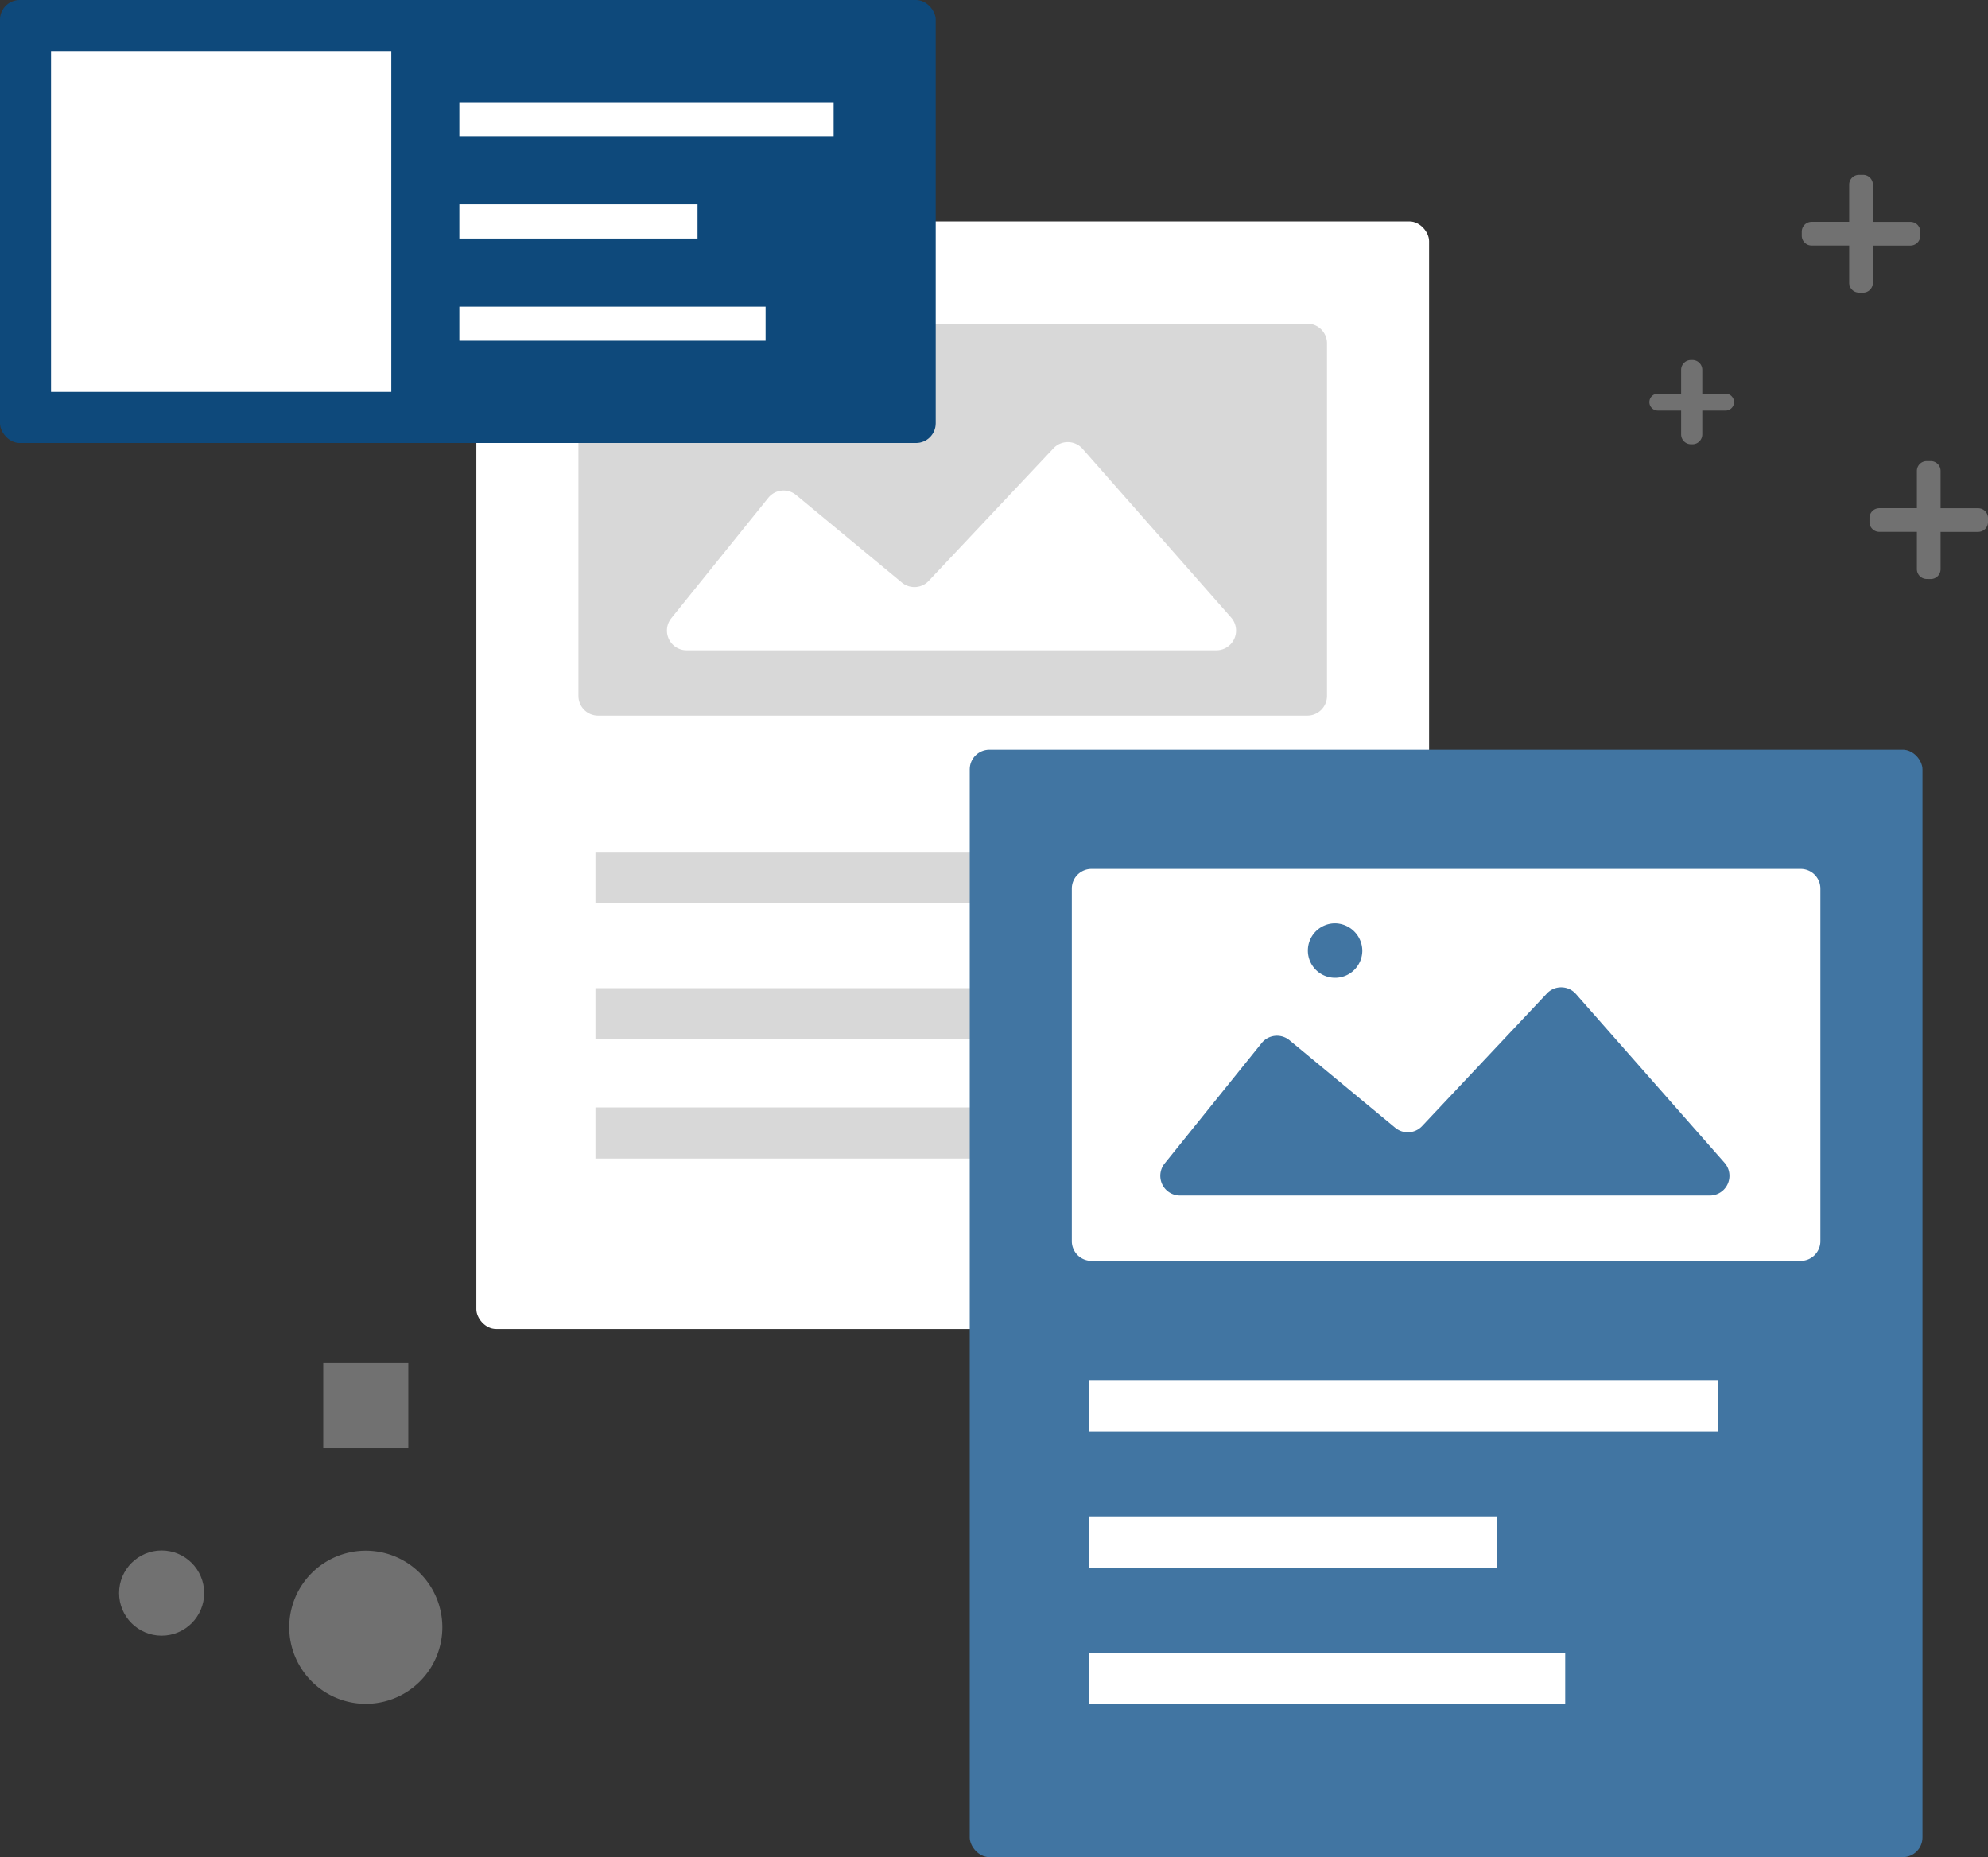 <svg xmlns="http://www.w3.org/2000/svg" width="201.999" height="188.681" viewBox="0 0 201.999 188.681">
    <rect x="0" y="0" width="201.999" height="188.681" fill="#333333" stroke="none"/>
    <defs>
        <style>
            .cls-1,.cls-5{fill:#fff}.cls-2{fill:#d8d8d8}.cls-5{opacity:.304}
        </style>
    </defs>
    <g id="Group_25" data-name="Group 25">
        <g id="Group_24" data-name="Group 24">
            <g id="Group_22" data-name="Group 22" transform="translate(48.403 22.503)">
                <rect id="Rectangle" class="cls-1" width="96.806" height="112.516" rx="2"/>
                <path id="Combined_Shape" data-name="Combined Shape" class="cls-2" d="M74.062 39.813H2a2 2 0 0 1-2-2V2a2 2 0 0 1 2-2h72.062a2 2 0 0 1 2 2v35.813a2 2 0 0 1-2 2zM20.847 16.948a1.994 1.994 0 0 0-1.559.746L9.434 29.923a2 2 0 0 0 1.558 3.254h53.832a2 2 0 0 0 1.5-3.321l-15.1-17.149a2 2 0 0 0-1.5-.678 1.98 1.98 0 0 0-1.456.629L35.593 26.124a2 2 0 0 1-2.732.17L22.12 17.407a2 2 0 0 0-1.273-.459zM26.679 5.53a2.766 2.766 0 1 0 2.838 2.765 2.806 2.806 0 0 0-2.838-2.765z" transform="translate(10.372 10.386)"/>
                <path id="Rectangle-2" data-name="Rectangle" class="cls-2" transform="translate(12.101 64.048)" d="M0 0h63.961v5.193H0z"/>
                <path id="Rectangle_Copy_19" data-name="Rectangle Copy 19" class="cls-2" transform="translate(12.101 77.896)" d="M0 0h41.488v5.193H0z"/>
                <path id="Rectangle_Copy_20" data-name="Rectangle Copy 20" class="cls-2" transform="translate(12.101 90.013)" d="M0 0h48.403v5.193H0z"/>
            </g>
            <g id="Group_22_Copy" data-name="Group 22 Copy" transform="translate(98.535 76.165)">
                <rect id="Rectangle-3" data-name="Rectangle" width="96.806" height="112.516" rx="2" style="fill:#4175a2"/>
                <path id="Combined_Shape-2" data-name="Combined Shape" class="cls-1" d="M74.062 39.813H2a2 2 0 0 1-2-2V2a2 2 0 0 1 2-2h72.062a2 2 0 0 1 2 2v35.813a2 2 0 0 1-2 2zM20.847 16.948a1.994 1.994 0 0 0-1.559.746L9.434 29.923a2 2 0 0 0 1.558 3.254h53.832a2 2 0 0 0 1.5-3.321l-15.1-17.149a2 2 0 0 0-1.5-.678 1.98 1.98 0 0 0-1.456.629L35.593 26.124a2 2 0 0 1-2.732.17L22.12 17.407a2 2 0 0 0-1.273-.459zM26.679 5.53a2.766 2.766 0 1 0 2.838 2.765 2.806 2.806 0 0 0-2.838-2.765z" transform="translate(10.372 12.117)"/>
                <path id="Rectangle-4" data-name="Rectangle" class="cls-1" transform="translate(12.101 64.048)" d="M0 0h63.961v5.193H0z"/>
                <path id="Rectangle_Copy_19-2" data-name="Rectangle Copy 19" class="cls-1" transform="translate(12.101 77.896)" d="M0 0h41.488v5.193H0z"/>
                <path id="Rectangle_Copy_20-2" data-name="Rectangle Copy 20" class="cls-1" transform="translate(12.101 91.744)" d="M0 0h48.403v5.193H0z"/>
            </g>
            <path id="Oval" d="M0 7.79a7.779 7.779 0 1 1 7.779 7.79A7.784 7.784 0 0 1 0 7.79z" transform="translate(29.388 157.523)" style="opacity:.299;fill:#fff"/>
            <path id="Rectangle-5" data-name="Rectangle" class="cls-5" transform="translate(32.845 138.482)" d="M0 0h8.643v8.655H0z"/>
            <ellipse id="Oval_Copy_2" data-name="Oval Copy 2" class="cls-5" cx="4.322" cy="4.328" rx="4.322" ry="4.328" transform="translate(12.101 157.523)"/>
            <g id="Group_23" data-name="Group 23">
                <rect id="Rectangle-6" data-name="Rectangle" width="95.077" height="45.007" rx="2" style="fill:#0e497b"/>
                <path id="Rectangle-7" data-name="Rectangle" class="cls-1" transform="translate(5.186 5.193)" d="M0 0h34.574v34.62H0z"/>
                <path id="Rectangle-8" data-name="Rectangle" class="cls-1" transform="translate(46.674 10.386)" d="M0 0h38.031v3.462H0z"/>
                <path id="Rectangle_Copy_21" data-name="Rectangle Copy 21" class="cls-1" transform="translate(46.674 20.772)" d="M0 0h24.201v3.462H0z"/>
                <path id="Rectangle_Copy_22" data-name="Rectangle Copy 22" class="cls-1" transform="translate(46.674 31.158)" d="M0 0h31.116v3.462H0z"/>
            </g>
        </g>
        <path id="Combined_Shape-3" data-name="Combined Shape" d="M28.181 41.065a1 1 0 0 1-1-1v-3.79h-3.817a1 1 0 0 1-1-1v-.4a1 1 0 0 1 1-1h3.817v-3.787a1 1 0 0 1 1-1h.409a1 1 0 0 1 1 1v3.791h3.817a1 1 0 0 1 1 1v.4a1 1 0 0 1-1 1h-3.818v3.791a1 1 0 0 1-1 1zM4.226 27.377a1 1 0 0 1-1-1v-2.422H.856a.856.856 0 0 1 0-1.712h2.37v-2.421a1 1 0 0 1 1-1h.15a1 1 0 0 1 1 1v2.422h2.37a.856.856 0 0 1 0 1.712h-2.37v2.422a1 1 0 0 1-1 1zm17.074-15.4a1 1 0 0 1-1-1v-3.79h-3.817a1 1 0 0 1-1-1v-.4a1 1 0 0 1 1-1H20.3V1a1 1 0 0 1 1-1h.409a1 1 0 0 1 1 1v3.791h3.817a1 1 0 0 1 1 1v.4a1 1 0 0 1-1 1h-3.818v3.791a1 1 0 0 1-1 1z" transform="translate(167.593 17.758)" style="opacity:.301;fill:#fff"/>
    </g>
</svg>
